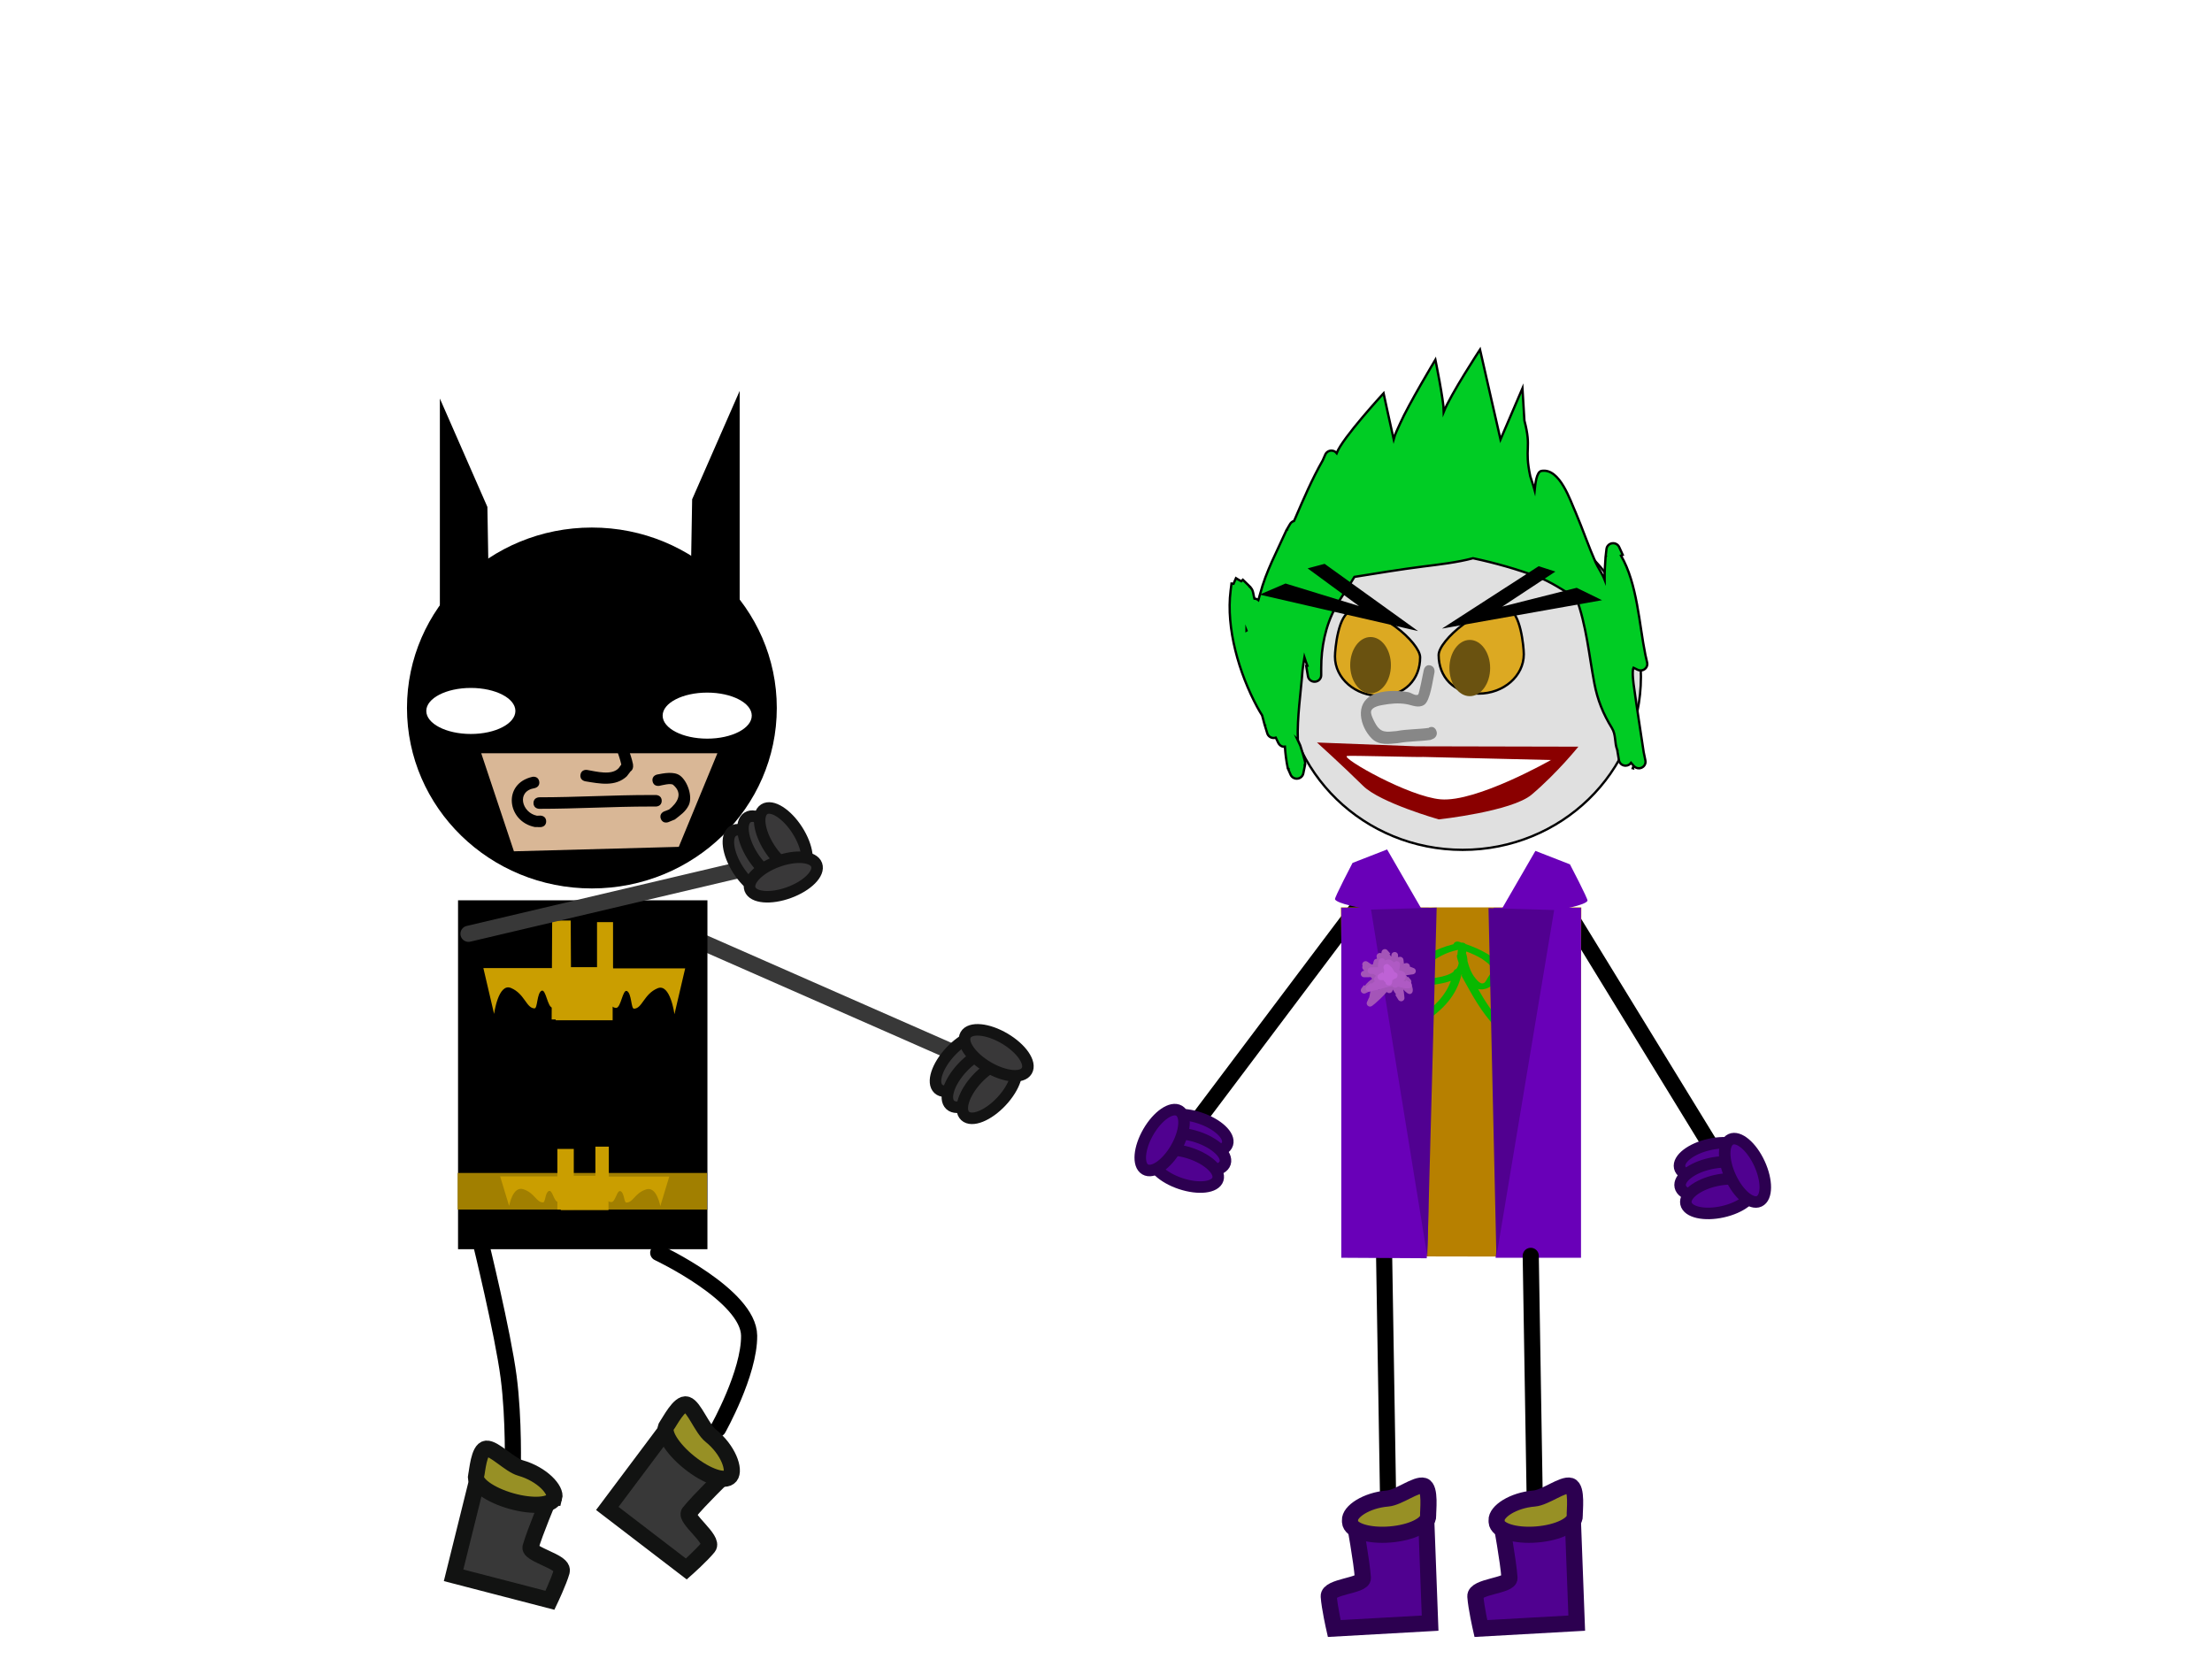 <svg version="1.1" xmlns="http://www.w3.org/2000/svg" xmlns:xlink="http://www.w3.org/1999/xlink" width="480" height="360" viewBox="0,0,480,360"><g data-paper-data="{&quot;isPaintingLayer&quot;:true}" fill-rule="nonzero" stroke-linejoin="miter" stroke-miterlimit="10" stroke-dasharray="" stroke-dashoffset="0" style="mix-blend-mode: normal"><path d="M0,360v-360h480v360z" fill="#ffffff" stroke="none" stroke-width="0" stroke-linecap="butt"/><path d="M300.352,272.519l0.833,50.982" data-paper-data="{&quot;index&quot;:null}" fill="none" stroke="#000000" stroke-width="3.5" stroke-linecap="round"/><g data-paper-data="{&quot;index&quot;:null}" stroke="#2c0050" stroke-width="3.5" stroke-linecap="butt"><path d="M289.531,353.385c0,0 -1.031,-4.542 -1.196,-6.968c-0.151,-2.208 7.525,-2.268 7.406,-4.004c-0.249,-3.643 -1.773,-11.894 -1.773,-11.894l15.495,-1.521l0.868,23.22z" fill="#500190"/><path d="M292.945,329.908c-0.128,-1.868 3.503,-4.357 8.182,-4.738c2.374,-0.193 6.242,-3.256 7.823,-2.753c1.536,0.489 0.889,5.568 0.952,6.488c0.128,1.868 -3.562,3.692 -8.241,4.072c-4.679,0.38 -8.576,-0.826 -8.704,-2.694z" fill="#979025"/></g><g data-paper-data="{&quot;index&quot;:null}"><path d="M260.035,242.895l34.764,-46.186" data-paper-data="{&quot;index&quot;:null}" fill="none" stroke="#000000" stroke-width="3.5" stroke-linecap="round"/><g data-paper-data="{&quot;index&quot;:null}" fill="#500190" stroke="#2c0050" stroke-width="2.5" stroke-linecap="butt"><path d="M266.362,248.233c-0.57,1.819 -4.186,2.246 -8.076,0.954c-3.89,-1.292 -6.581,-3.813 -6.011,-5.632c0.57,-1.819 4.186,-2.246 8.076,-0.954c3.89,1.292 6.581,3.813 6.011,5.632z"/><path d="M259.844,246.731c3.89,1.292 6.581,3.813 6.011,5.632c-0.57,1.819 -4.186,2.246 -8.076,0.954c-3.89,-1.292 -6.581,-3.813 -6.011,-5.632c0.57,-1.819 4.186,-2.246 8.076,-0.954z"/><path d="M264.284,255.889c-0.57,1.819 -4.186,2.246 -8.076,0.954c-3.89,-1.292 -6.581,-3.813 -6.011,-5.632c0.57,-1.819 4.186,-2.246 8.076,-0.954c3.89,1.292 6.581,3.813 6.011,5.632z"/><path d="M255.872,241.032c1.651,0.986 1.338,4.634 -0.699,8.147c-2.038,3.513 -5.028,5.562 -6.68,4.576c-1.651,-0.986 -1.338,-4.634 0.699,-8.147c2.038,-3.513 5.028,-5.562 6.68,-4.576z" data-paper-data="{&quot;index&quot;:null}"/></g></g><g data-paper-data="{&quot;index&quot;:null}"><path d="M340.862,199.066l30.396,49.597" fill="none" stroke="#000000" stroke-width="3.5" stroke-linecap="round"/><g fill="#500190" stroke="#2c0050" stroke-width="2.5" stroke-linecap="butt"><path d="M370.97,248.338c3.986,-0.884 7.544,-0.085 7.946,1.786c0.402,1.87 -2.503,4.104 -6.489,4.988c-3.986,0.884 -7.544,0.084 -7.946,-1.786c-0.402,-1.87 2.503,-4.104 6.489,-4.988z"/><path d="M364.611,257.491c-0.402,-1.87 2.503,-4.104 6.489,-4.988c3.986,-0.884 7.544,-0.084 7.946,1.786c0.402,1.87 -2.503,4.104 -6.489,4.988c-3.986,0.884 -7.544,0.085 -7.946,-1.786z"/><path d="M372.344,256.178c3.986,-0.884 7.544,-0.084 7.946,1.786c0.402,1.87 -2.503,4.104 -6.489,4.988c-3.986,0.884 -7.544,0.084 -7.946,-1.786c-0.402,-1.87 2.503,-4.104 6.489,-4.988z"/><path d="M375.525,255.424c-1.709,-3.71 -1.69,-7.375 0.042,-8.187c1.732,-0.811 4.521,1.538 6.23,5.249c1.709,3.71 1.69,7.375 -0.042,8.187c-1.732,0.811 -4.521,-1.538 -6.23,-5.249z" data-paper-data="{&quot;index&quot;:null}"/></g></g><g stroke="none" stroke-linecap="butt"><path d="M292.033,272.61l-1.061,-75.709h52.173l-0.386,75.803z" fill="#b78000" stroke-width="0"/><path d="M307.265,221.973c-0.544,-0.57 0.205,-0.984 0.205,-0.984l0.101,-0.053c3.692,-2.389 6.067,-4.822 7.271,-8.097c-0.783,0.293 -1.686,0.522 -2.701,0.681c-2.313,0.525 -8.003,0.146 -6.55,-2.677c1.41,-2.738 5.96,-4.991 9.799,-5.952c0.02,-0.061 0.051,-0.125 0.097,-0.193c0.426,-0.625 1.247,-0.301 1.247,-0.301l0.32,0.129c0.017,0.006 0.035,0.011 0.052,0.017c0.168,-0.014 0.66,-0.025 0.912,0.305c1.7,0.587 3.213,1.225 4.748,2.141c1.238,0.869 2.872,1.695 3.095,3.11c0.284,1.801 -2.451,5.174 -5.11,4.522c1.461,2.569 3.034,5.062 5.238,7.394l0.662,0.461c0,0 0.68,0.478 0.053,0.995c-0.627,0.518 -1.307,0.04 -1.307,0.04l-0.79,-0.56c-3.267,-3.399 -5.206,-7.154 -7.346,-10.991c0,0 -0.16,-0.287 -0.016,-0.56c-0.035,0.034 -0.07,0.068 -0.106,0.101c-1.053,4.429 -3.796,7.54 -8.369,10.508l-0.213,0.12c0,0 -0.748,0.414 -1.292,-0.156zM315.411,210.83c0,0 0.094,-0.45 0.605,-0.569c0.289,-0.381 0.459,-0.813 0.519,-1.299c-0.192,-0.708 -0.634,-1.543 -0.224,-1.94c-0.017,-0.057 -0.035,-0.115 -0.054,-0.173l0.109,-0.13l-0.099,-0.012l0.123,-0.592c-2.821,0.595 -4.517,1.695 -6.782,3.295c-0.647,0.457 -2.563,1.494 -2.544,2.3c0.018,0.778 4.075,0.584 4.609,0.445c1.713,-0.265 2.935,-0.691 3.729,-1.292c0.002,-0.011 0.005,-0.023 0.007,-0.034zM318.44,208.538c0.254,0.95 0.548,1.895 1.079,2.822c0.256,0.446 1.28,1.966 2.06,2.038c0.731,0.068 0.996,-0.857 1.225,-1.175c1.524,-2.127 1.069,-2.541 -1.236,-4.161c-1.109,-0.662 -2.202,-1.155 -3.377,-1.596l-0.074,0.355c0.209,0.607 0.315,1.181 0.322,1.718z" fill="#09b800" stroke-width="0.5"/><path d="M291.058,272.933v-75.949h18.953c-0.318,6.761 0.024,13.519 -0.445,20.386c-1.233,18.067 1.264,37.114 0.031,55.667z" fill="#6900b8" stroke-width="0"/><path d="M324.536,272.933c2.409,-18.24 2.121,-35.826 1.209,-55.459c-0.319,-6.876 -1.305,-13.73 -1.623,-20.49h18.953c0,0 0,32.676 0,46.406c0,10.955 0,29.543 0,29.543z" data-paper-data="{&quot;index&quot;:null}" fill="#6900b8" stroke-width="0"/><path d="M324.609,199.459l8.57,-14.818l7.499,2.922c0,0 3.957,7.562 3.809,7.896c-0.816,1.847 -19.878,4 -19.878,4z" fill="#6900b8" stroke-width="0"/><path d="M289.69,195.147c-0.148,-0.334 3.809,-7.896 3.809,-7.896l7.499,-2.922l8.57,14.818c0,0 -19.062,-2.153 -19.878,-4z" data-paper-data="{&quot;index&quot;:null}" fill="#6900b8" stroke-width="0"/><path d="M297.506,197.372l14.247,-0.417l-2.035,75.653z" fill="#510191" stroke-width="0"/><path d="M324.716,272.712l-1.714,-75.653l14.247,0.417z" data-paper-data="{&quot;index&quot;:null}" fill="#510090" stroke-width="0"/><path d="M298.087,208.59c0.073,-0.314 0.361,-0.548 0.705,-0.548c0.003,0 0.007,0 0.01,0l-0.076,-0.408c-0.009,-0.045 -0.014,-0.092 -0.014,-0.14c0,-0.389 0.324,-0.704 0.723,-0.704c0.114,0 0.221,0.026 0.317,0.071l0.036,-0.279c0.04,-0.352 0.346,-0.626 0.719,-0.626c0.221,0 0.419,0.097 0.552,0.249l0.64,0.727l-0.182,0.152c0.138,0.164 0.262,0.33 0.376,0.501l0.037,-0.362c0.032,-0.36 0.343,-0.642 0.72,-0.642c0.399,0 0.723,0.315 0.723,0.704v0.334c0.032,0.031 0.062,0.066 0.088,0.102c0.108,-0.062 0.233,-0.098 0.367,-0.098c0.372,0 0.679,0.274 0.719,0.626l0.106,0.826l-0.271,0.033c0.001,0.012 0.001,0.024 0.002,0.036l0.666,-0.144c0.055,-0.013 0.113,-0.02 0.172,-0.02c0.399,0 0.723,0.315 0.723,0.704c0,0.022 -0.001,0.043 -0.003,0.065l0.818,0.319c0.275,0.1 0.47,0.358 0.47,0.66c0,0.359 -0.275,0.655 -0.631,0.699l-0.739,0.103c-0.262,0.036 -0.51,0.069 -0.749,0.098c0.122,0.137 0.229,0.271 0.328,0.421l0.125,-0.101l0.533,0.623c0.106,0.123 0.171,0.281 0.171,0.454c0,0.141 -0.042,0.272 -0.116,0.382c0.5,0.969 0.645,1.97 -0.027,2.258c-0.417,0.179 -1.023,-0.29 -1.601,-0.942c0.043,0.236 0.084,0.472 0.129,0.707l-0.006,0.03l0.01,-0.001l0.106,1.034c0.003,0.026 0.005,0.053 0.005,0.08c0,0.389 -0.324,0.704 -0.723,0.704c-0.268,0 -0.502,-0.142 -0.627,-0.353l-0.636,-1.032l0.166,-0.097c-0.261,-0.347 -0.491,-0.7 -0.7,-1.069l-0.074,0.252c-0.081,0.303 -0.364,0.526 -0.7,0.526c-0.222,0 -0.421,-0.098 -0.553,-0.251c-0.881,1.064 -2.056,2.087 -2.508,2.489l-0.019,0.007l0.004,0.005l-0.64,0.51c-0.125,0.101 -0.286,0.162 -0.462,0.162c-0.399,0 -0.723,-0.315 -0.723,-0.704c0,-0.107 0.025,-0.209 0.069,-0.3l0.422,-0.925l0.04,0.017c0.084,-0.504 0.181,-1.002 0.293,-1.497l-1.05,0.511c-0.1,0.052 -0.215,0.081 -0.336,0.081c-0.399,0 -0.723,-0.315 -0.723,-0.704c0,-0.156 0.052,-0.299 0.14,-0.416l0.531,-0.724l0.211,0.147c0.439,-0.626 0.973,-1.056 1.597,-1.516c-0.119,-0.119 -0.235,-0.243 -0.348,-0.371c-0.169,0.003 -0.336,0.012 -0.499,0.035l-0.051,-0.021v0.023h-0.857c-0.399,0 -0.723,-0.315 -0.723,-0.704c0,-0.366 0.286,-0.666 0.652,-0.701l0.093,-0.01l-0.253,-0.295c-0.106,-0.123 -0.171,-0.281 -0.171,-0.454c0,-0.112 0.027,-0.219 0.075,-0.313c-0.048,-0.094 -0.075,-0.201 -0.075,-0.313c0,-0.389 0.324,-0.704 0.723,-0.704c0.16,0 0.307,0.05 0.427,0.136l0.695,0.484c0.081,0.033 0.183,0.074 0.302,0.122c0.053,-0.034 0.11,-0.061 0.171,-0.081zM297.399,214.989l-0.008,0.002l0.005,0.01c0.001,-0.004 0.002,-0.008 0.003,-0.012zM299.12,214.831c0.046,-0.061 0.092,-0.123 0.138,-0.184c-0.028,-0.007 -0.055,-0.015 -0.081,-0.025c-0.019,0.07 -0.037,0.14 -0.057,0.209z" fill="#a455b8" stroke-width="0.5"/><path d="M296.783,210.625c0,-0.704 0.723,-0.704 0.723,-0.704h0.214c0.263,0 0.773,-0.03 1.307,-0.031c0.004,-0.178 0.007,-0.366 0.007,-0.567l0.025,-0.047l-0.02,-0.003l0.106,-0.72c0.045,-0.347 0.349,-0.615 0.717,-0.615c0.316,0 0.585,0.197 0.683,0.472l0.009,0.024c0.128,-0.114 0.299,-0.183 0.486,-0.183c0.003,0 0.006,0 0.01,0c0.314,-0.118 0.692,-0.042 1.152,0.334c0.11,0.09 0.205,0.181 0.287,0.272c0.131,-0.177 0.345,-0.293 0.587,-0.293c0.399,0 0.723,0.315 0.723,0.704c0,0.03 -0.002,0.059 -0.006,0.088l-0.106,0.929l-0.06,-0.006c-0.004,0.097 -0.016,0.193 -0.04,0.289c0.662,0.079 1.244,0.33 1.345,0.753c0.229,0.955 -0.012,1.37 -0.387,1.486c0.143,0.049 0.286,0.106 0.429,0.172l0.139,-0.271l0.843,0.411c0.245,0.113 0.414,0.356 0.414,0.637c0,0.389 -0.324,0.704 -0.723,0.704h-0.75v-0.036l-0.088,0.031c-0.422,-0.105 -0.977,-0.201 -1.456,-0.407c-0.13,0.186 -0.349,0.308 -0.598,0.308c-0.277,0 -0.518,-0.152 -0.639,-0.375c-1.381,0.195 -2.651,0.714 -4.018,0.983l-0.829,0.202c-0.061,0.016 -0.125,0.025 -0.191,0.025c-0.399,0 -0.723,-0.315 -0.723,-0.704c0,-0.233 0.117,-0.44 0.296,-0.568l0.85,-0.621l0.137,0.177c0.225,-0.193 0.455,-0.368 0.694,-0.534c-0.097,-0.12 -0.155,-0.271 -0.155,-0.436c0,-0.148 0.047,-0.285 0.127,-0.399l0.275,-0.401l-0.265,-0.162c-0.081,-0.047 -0.151,-0.11 -0.207,-0.183c-0.169,-0.015 -0.308,-0.029 -0.384,-0.029h-0.214c0,0 -0.723,0 -0.723,-0.704z" fill="#af5ac4" stroke-width="0.5"/><path d="M303.206,211.946c-0.147,0.334 -0.394,0.422 -0.6,0.429c-0.106,0.153 -0.272,0.264 -0.466,0.299c-0.016,0.181 -0.036,0.362 -0.059,0.543c0,0 -0.09,0.699 -0.807,0.612c-0.542,-0.066 -0.624,-0.482 -0.631,-0.68c-0.198,-0.085 -0.35,-0.255 -0.407,-0.462h-0.587c-0.399,0 -0.723,-0.315 -0.723,-0.704c0,-0.267 0.152,-0.499 0.377,-0.618l0.738,-0.411l0.183,0.311c0.013,-0.006 0.025,-0.012 0.037,-0.018l0.063,-0.49c0.007,-0.06 0.021,-0.118 0.043,-0.173l-0.129,-0.502c-0.017,-0.059 -0.026,-0.122 -0.026,-0.186c0,-0.389 0.324,-0.704 0.723,-0.704c0.2,0 0.38,0.079 0.511,0.206l0.643,0.626l-0.018,0.018l0.066,0.034c0.113,0.29 0.368,0.579 0.493,0.869l0.197,0.078c0,0 0.665,0.277 0.38,0.925z" fill="#be62d5" stroke-width="0.5"/></g><path d="M317.393,109.308c21.365,0 38.685,16.813 38.685,37.553c0,20.74 -17.32,37.553 -38.685,37.553c-21.365,0 -38.685,-16.813 -38.685,-37.553c0,-20.74 17.32,-37.553 38.685,-37.553z" fill="#e0e0e0" stroke="#000000" stroke-width="0.5" stroke-linecap="butt"/><path d="M281.619,160.576c0.193,0.395 0.374,0.796 0.542,1.204c0.061,0.148 1.141,3.554 1.066,3.867c-0.024,0.101 -0.053,0.2 -0.084,0.299l0.056,0.011l-0.38,1.853c-0.121,0.658 -0.712,1.158 -1.423,1.158c-0.608,0 -1.129,-0.366 -1.342,-0.884l-0.565,-1.285l0.053,-0.022l-0.105,-0.115c-0.323,-1.545 -0.516,-3.089 -0.614,-4.633c-1.013,0.139 -1.455,-0.865 -1.455,-0.865c-0.162,-0.372 -0.338,-0.737 -0.525,-1.097c-0.144,0.047 -0.299,0.073 -0.46,0.073c-0.666,0 -1.226,-0.438 -1.395,-1.034l-0.569,-1.848l0.011,-0.003l-0.02,-0.028c-0.192,-0.748 -0.373,-1.399 -0.536,-2c-0.378,-0.603 -0.742,-1.212 -1.077,-1.836c-3.901,-7.261 -6.797,-17.028 -5.755,-25.262l0.193,-1.503l0.438,0.053l0.527,-1.211c0.369,0.24 0.763,0.451 1.156,0.663l0.336,-0.327l1.543,1.503l-0.028,0.027c0.086,0.078 0.168,0.16 0.247,0.246c0.531,0.578 0.506,1.472 0.728,2.217c0.01,0.035 0.021,0.069 0.031,0.104c0.322,0.016 0.616,0.133 0.848,0.321c0.126,-0.426 0.256,-0.867 0.377,-1.327c1.29,-4.931 3.634,-9.183 5.7,-13.807l0.064,-0.053l-0.026,-0.015l0.757,-1.291c0.182,-0.325 0.492,-0.572 0.864,-0.678c0.08,-0.172 0.157,-0.343 0.23,-0.51c1.857,-4.295 3.671,-8.558 6.002,-12.641l0.543,-1.235c0.214,-0.518 0.734,-0.884 1.342,-0.884c0.464,0 0.877,0.213 1.142,0.544c1.206,-3.24 10.178,-12.985 10.178,-12.985c0,0 1.85,8.544 2.184,9.968c0.309,-1.152 0.89,-2.246 1.416,-3.443c1.732,-3.941 7.641,-13.806 7.641,-13.806c0,0 1.803,8.8 1.83,11.266c1.533,-3.825 7.853,-13.466 7.853,-13.466l4.449,19.507l4.764,-11.109l0.42,6.992c1.633,6.232 -0.081,5.749 1.279,12.123c0.056,0.261 0.573,1.639 0.952,3.016c0.127,-1.233 0.361,-4.003 1.465,-4.197c4.015,-0.706 6.288,6.537 7.432,9.026c1.521,3.599 2.781,7.304 4.353,10.882c0.421,0.959 1.409,2.369 1.937,3.723c-0,-0.05 -0.001,-0.1 -0.002,-0.149c-0.027,-1.609 0.081,-3.219 0.199,-4.824l0.013,-0.027l-0.01,-0.001l0.191,-1.674c0.072,-0.713 0.689,-1.27 1.439,-1.27c0.601,0 1.117,0.357 1.335,0.866l0.758,1.661l-0.376,0.163c3.566,6.121 3.931,14.916 5.289,21.527l0.376,1.65c0.027,0.107 0.041,0.22 0.041,0.335c0,0.778 -0.647,1.409 -1.446,1.409c-0.243,0 -0.472,-0.058 -0.673,-0.161l-0.873,-0.425c-0.401,0.783 0.055,3.829 0.088,4.07c0.646,4.74 1.417,9.471 2.111,14.207l0.374,1.821c0.022,0.098 0.034,0.2 0.034,0.305c0,0.778 -0.647,1.409 -1.446,1.409c-0.443,0 -0.839,-0.194 -1.104,-0.499l-0.595,-0.677c-0.261,0.37 -0.698,0.612 -1.193,0.612c-0.726,0 -1.327,-0.521 -1.43,-1.2l-0.382,-2.231l0.006,-0.001c-0.004,-0.009 -0.007,-0.018 -0.011,-0.027c-0.605,-1.535 -0.218,-3.222 -1.156,-4.733c-1.885,-3.035 -3.115,-6.087 -3.798,-9.68c-1.15,-6.053 -1.725,-12.63 -3.936,-18.553c-2.798,-1.568 -5.387,-3.464 -8.526,-4.619c-4.308,-1.585 -9.033,-2.951 -13.86,-3.97c-3.534,0.928 -7.231,1.342 -10.884,1.802c-4.967,0.625 -9.907,1.463 -14.854,2.243c-1.264,2.176 -2.797,4.209 -4.102,6.599c-2.2,4.03 -3.118,8.719 -3.109,13.238v1.503c0,0.778 -0.647,1.409 -1.446,1.409c-0.726,0 -1.327,-0.521 -1.43,-1.2l-0.382,-2.231l0.259,-0.042c-0.237,-0.601 -0.447,-1.198 -0.639,-1.801c-0.174,1.109 -0.361,2.124 -0.415,2.842c-0.378,5.019 -1.183,10.064 -1.025,15.077zM270.485,136.779c0,0.018 0.001,0.035 0.001,0.053c0.005,-0.003 0.01,-0.005 0.015,-0.008c-0.005,-0.015 -0.01,-0.03 -0.016,-0.045zM354.306,166.697c0.017,0.004 0.035,0.007 0.052,0.011c-0.006,-0.035 -0.012,-0.069 -0.018,-0.104c-0.011,0.031 -0.022,0.062 -0.034,0.093z" fill="#00cc24" stroke="#000000" stroke-width="0.5" stroke-linecap="butt"/><path d="M308.165,142.64c0,4.711 -3.264,8.374 -8.677,8.374c-5.413,0 -9.802,-3.819 -9.802,-8.531c0,-1.557 0.694,-9.329 3.56,-9.857c5.808,-1.07 14.919,6.859 14.919,10.014z" fill="#dca922" stroke="#000000" stroke-width="0.5" stroke-linecap="butt"/><path d="M327.101,132.126c2.866,0.528 3.56,8.301 3.56,9.857c0,4.711 -4.388,8.531 -9.802,8.531c-5.413,0 -8.677,-3.663 -8.677,-8.374c0,-3.155 9.111,-11.084 14.919,-10.014z" data-paper-data="{&quot;index&quot;:null}" fill="#dca922" stroke="#000000" stroke-width="0.5" stroke-linecap="butt"/><path d="M274.138,128.955l4.838,-2.07l17.257,5.294l-11.908,-8.739l3.066,-0.817l19.169,13.793z" fill="#000000" stroke="#000000" stroke-width="0.5" stroke-linecap="butt"/><path d="M314.085,135.944l19.84,-12.808l3.021,0.971l-12.333,8.127l17.502,-4.417l4.727,2.312z" data-paper-data="{&quot;index&quot;:null}" fill="#000000" stroke="#000000" stroke-width="0.5" stroke-linecap="butt"/><g fill="#6a5210" stroke="none" stroke-width="0" stroke-linecap="butt"><path d="M301.827,144.337c0,3.371 -1.978,6.104 -4.419,6.104c-2.44,0 -4.419,-2.733 -4.419,-6.104c0,-3.371 1.978,-6.104 4.419,-6.104c2.44,0 4.419,2.733 4.419,6.104z"/><path d="M323.359,144.963c0,3.371 -1.978,6.104 -4.419,6.104c-2.44,0 -4.419,-2.733 -4.419,-6.104c0,-3.371 1.978,-6.104 4.419,-6.104c2.44,0 4.419,2.733 4.419,6.104z"/></g><path d="M311.645,158.483c0.529,1.182 -0.529,1.773 -0.529,1.773l-0.698,0.306c-2.388,0.329 -4.712,0.261 -7.103,0.705c-1.877,0.157 -4.076,0.561 -5.649,-1.016c-2.591,-2.6 -3.711,-7.599 0.145,-9.438c2.243,-1.07 5.377,-1.015 7.752,-0.622c0.732,0.121 1.476,0.859 2.164,0.555c0.212,-0.094 1.091,-4.724 1.239,-5.384c0,0 0.287,-1.282 1.435,-0.962c1.148,0.321 0.861,1.603 0.861,1.603c-0.36,1.602 -0.889,6.09 -2.232,6.95c-1.239,0.794 -2.62,0.055 -3.831,-0.15c-1.778,-0.301 -3.371,-0.139 -5.14,0.173c-0.568,0.1 -2.343,0.402 -2.539,1.376c-0.136,0.672 0.639,2.095 0.832,2.46c1.233,2.331 2.41,2.031 4.678,1.831c2.386,-0.446 4.717,-0.367 7.095,-0.704l-0.067,-0.047c0,0 1.058,-0.591 1.587,0.591z" fill="#878787" stroke="none" stroke-width="0.5" stroke-linecap="butt"/><path d="M333.001,323.501l-0.833,-50.982" data-paper-data="{&quot;index&quot;:null}" fill="none" stroke="#000000" stroke-width="3.5" stroke-linecap="round"/><g data-paper-data="{&quot;index&quot;:null}" stroke="#2c0050" stroke-width="3.5" stroke-linecap="butt"><path d="M321.347,353.385c0,0 -1.031,-4.542 -1.196,-6.968c-0.151,-2.208 7.525,-2.268 7.406,-4.004c-0.249,-3.643 -1.773,-11.894 -1.773,-11.894l15.495,-1.521l0.868,23.22z" fill="#500190"/><path d="M324.761,329.908c-0.128,-1.868 3.503,-4.357 8.182,-4.738c2.374,-0.193 6.242,-3.256 7.823,-2.753c1.536,0.489 0.889,5.568 0.952,6.488c0.128,1.868 -3.562,3.692 -8.241,4.072c-4.679,0.38 -8.576,-0.826 -8.704,-2.694z" fill="#979025"/></g><g><path d="M151.238,203.93l55.449,24.378" data-paper-data="{&quot;index&quot;:null}" fill="none" stroke="#383838" stroke-width="3.5" stroke-linecap="round"/><g data-paper-data="{&quot;index&quot;:null}" fill="#393839" stroke="#131313" stroke-width="2.5" stroke-linecap="butt"><path d="M206.248,228.201c2.903,-3.104 6.434,-4.519 7.885,-3.161c1.452,1.358 0.275,4.975 -2.628,8.079c-2.903,3.104 -6.434,4.519 -7.885,3.161c-1.452,-1.358 -0.275,-4.975 2.628,-8.079z"/><path d="M208.823,231.677c2.903,-3.104 6.434,-4.519 7.885,-3.161c1.452,1.358 0.275,4.975 -2.628,8.079c-2.903,3.104 -6.434,4.519 -7.885,3.161c-1.452,-1.358 -0.275,-4.975 2.628,-8.079z"/><path d="M212.064,234.078c2.903,-3.104 6.434,-4.519 7.885,-3.161c1.452,1.358 0.275,4.975 -2.628,8.079c-2.903,3.104 -6.434,4.519 -7.885,3.161c-1.452,-1.358 -0.275,-4.975 2.628,-8.079z"/><path d="M209.549,224.553c1.009,-1.713 4.795,-1.353 8.457,0.804c3.662,2.157 5.813,5.294 4.804,7.007c-1.009,1.713 -4.795,1.353 -8.457,-0.804c-3.662,-2.157 -5.813,-5.294 -4.804,-7.007z" data-paper-data="{&quot;index&quot;:null}"/></g></g><path d="M142.832,271.847c0,0 19.648,9.25 19.727,17.994c0.073,8.121 -6.723,20.191 -6.723,20.191" fill="none" stroke="#000000" stroke-width="3.5" stroke-linecap="round"/><path d="M104.211,269.2c0,0 4.908,19.976 6.164,29.642c1.203,9.256 0.89,20.242 0.89,20.242" fill="none" stroke="#000000" stroke-width="3.5" stroke-linecap="round"/><g data-paper-data="{&quot;index&quot;:null}" stroke="#121312" stroke-width="3.5" stroke-linecap="butt"><path d="M98.428,341.835l5.323,-21.455l15.453,4.65c0,0 -3.127,7.37 -4.077,10.712c-0.266,0.934 2.624,1.974 4.678,3.014c1.447,0.733 2.319,1.424 2.081,2.261c-0.633,2.226 -2.549,6.243 -2.549,6.243z" fill="#383838"/><path d="M120.275,325.021c-0.487,1.714 -4.677,2.026 -9.359,0.695c-4.682,-1.331 -8.082,-3.799 -7.594,-5.513c0.24,-0.845 0.555,-5.712 2.209,-5.847c1.703,-0.139 5.047,3.522 7.422,4.197c4.682,1.331 7.81,4.754 7.323,6.468z" fill="#979025"/></g><g stroke="#121312" stroke-width="3.5" stroke-linecap="butt"><path d="M131.783,327.328l13.256,-17.69l12.424,10.299c0,0 -5.749,5.571 -7.925,8.28c-1.037,1.291 5.491,5.849 4.172,7.491c-1.45,1.804 -4.778,4.759 -4.778,4.759z" fill="#383838"/><path d="M158.453,320.345c-1.116,1.389 -5.097,0.045 -8.891,-3.003c-3.794,-3.048 -5.965,-6.645 -4.849,-8.035c0.55,-0.685 2.735,-5.046 4.311,-4.526c1.622,0.535 3.278,5.209 5.202,6.755c3.794,3.048 5.343,7.419 4.227,8.809z" fill="#979025"/></g><g stroke="none" stroke-width="0" stroke-linecap="butt"><path d="M99.394,271.075v-75.712h54.116v75.712z" fill="#000000"/><path d="M99.311,262.475v-7.944h54.116v7.944z" fill="#a17f00"/><g fill="#ca9e00"><path d="M120.949,262.473v-13.157h3.56v13.157z"/><path d="M121.686,262.584v-7.447h10.356v7.447z"/><path d="M129.201,259.991v-11.171h2.913v11.171z"/><path d="M129.566,258.298v-2.991h15.667l-1.949,6.424c0,0 -0.76,-4.379 -3.071,-3.636c-2.5,0.805 -2.791,2.86 -4.293,2.86c-0.549,0 -0.412,-2.128 -1.263,-2.47c-0.801,-0.322 -1.082,2.358 -1.986,2.365c-1.294,0.01 -3.105,-2.553 -3.105,-2.553z"/><path d="M121.092,260.812c-0.903,-0.007 -1.184,-2.687 -1.986,-2.365c-0.851,0.342 -0.714,2.47 -1.263,2.47c-1.501,0 -1.793,-2.056 -4.293,-2.86c-2.311,-0.744 -3.071,3.636 -3.071,3.636l-1.949,-6.424h15.667v2.991c0,0 -1.811,2.563 -3.105,2.553z" data-paper-data="{&quot;index&quot;:null}"/></g><g fill="#ca9e00"><path d="M119.708,221.225l0.111,-21.464h4.026l0.111,21.464z"/><path d="M120.587,221.396v-11.522h12.356v11.522z"/><path d="M129.554,217.384v-17.283h3.475v17.283z"/><path d="M129.989,214.766v-4.627h18.693l-2.326,9.94c0,0 -0.907,-6.776 -3.665,-5.625c-2.983,1.245 -3.331,4.426 -5.122,4.426c-0.655,0 -0.492,-3.293 -1.507,-3.822c-0.956,-0.498 -1.291,3.649 -2.369,3.659c-1.543,0.015 -3.705,-3.95 -3.705,-3.95z"/><path d="M119.879,218.654c-1.078,-0.011 -1.413,-4.157 -2.369,-3.659c-1.015,0.529 -0.852,3.822 -1.507,3.822c-1.791,0 -2.139,-3.181 -5.122,-4.426c-2.757,-1.151 -3.665,5.625 -3.665,5.625l-2.326,-9.94h18.693v4.627c0,0 -2.161,3.965 -3.705,3.95z" data-paper-data="{&quot;index&quot;:null}"/></g></g><g stroke="none" stroke-linecap="butt"><path d="M168.564,153.632c0,21.626 -17.964,39.158 -40.125,39.158c-22.16,0 -40.125,-17.532 -40.125,-39.158c0,-21.626 17.964,-39.158 40.125,-39.158c22.16,0 40.125,17.532 40.125,39.158z" fill="#000000" stroke-width="0"/><path d="M149.549,146.38l0.645,-38.03l10.313,-23.527v61.557z" fill="#000000" stroke-width="0"/><path d="M95.451,148.037v-61.557l10.313,23.527l0.645,38.03z" data-paper-data="{&quot;index&quot;:null}" fill="#000000" stroke-width="0"/><path d="M111.519,184.732l-7.09,-21.271h51.244l-8.379,20.304z" fill="#d9b796" stroke-width="0"/><path d="M111.841,154.276c0,2.759 -4.329,4.995 -9.669,4.995c-5.34,0 -9.669,-2.237 -9.669,-4.995c0,-2.759 4.329,-4.995 9.669,-4.995c5.34,0 9.669,2.237 9.669,4.995z" fill="#ffffff" stroke-width="0"/><path d="M163.131,155.289c0,2.759 -4.329,4.995 -9.669,4.995c-5.34,0 -9.669,-2.237 -9.669,-4.995c0,-2.759 4.329,-4.995 9.669,-4.995c5.34,0 9.669,2.237 9.669,4.995z" fill="#ffffff" stroke-width="0"/><path d="M143.589,173.766c0,1.25 -1.25,1.25 -1.25,1.25h-1.241c-8.055,0 -16.041,0.496 -24.079,0.496c0,0 -1.25,0 -1.25,-1.25c0,-1.25 1.25,-1.25 1.25,-1.25c8.038,0 16.024,-0.496 24.079,-0.496h1.241c0,0 1.25,0 1.25,1.25z" fill="#000000" stroke-width="0.5"/><path d="M143.412,177.706c-0.464,-1.161 0.696,-1.625 0.696,-1.625l1.076,-0.416c1.731,-1.401 3.147,-3.422 0.902,-5.345c-0.517,-0.443 -2.432,0.086 -3.007,0.204c0,0 -1.226,0.245 -1.471,-0.981c-0.245,-1.226 0.981,-1.471 0.981,-1.471c1.415,-0.277 3.633,-0.725 4.937,0.204c1.669,1.189 2.861,4.652 1.897,6.526c-0.724,1.407 -1.81,2.093 -2.981,3.023l-1.406,0.577c0,0 -1.161,0.464 -1.625,-0.696z" fill="#000000" stroke-width="0.5"/><path d="M118.517,178.235c0,1.25 -1.25,1.25 -1.25,1.25l-1.238,-0.024c-6.017,-1.227 -7.039,-9.428 -0.496,-10.892c0,0 1.226,-0.245 1.471,0.981c0.245,1.226 -0.981,1.471 -0.981,1.471c-4.067,0.66 -2.778,5.349 0.496,5.989l0.748,-0.024c0,0 1.25,0 1.25,1.25z" fill="#000000" stroke-width="0.5"/><path d="M136.024,168.444c-2.483,2.336 -5.883,1.61 -9.033,1.094c0,0 -1.233,-0.205 -1.027,-1.438c0.205,-1.233 1.438,-1.027 1.438,-1.027c2.02,0.343 5.356,1.266 6.854,-0.396l0.566,-0.773c-0.495,-2.217 -1.521,-4.258 -1.908,-6.577c0,0 -0.205,-1.233 1.028,-1.438c1.233,-0.205 1.438,1.027 1.438,1.027c0.408,2.452 1.483,4.529 1.979,6.911l0.024,0.493c0,0 0,0.727 -0.555,1.072z" fill="#000000" stroke-width="0.5"/></g><g><path d="M160.616,188.73l-58.954,13.904" fill="none" stroke="#383838" stroke-width="3.5" stroke-linecap="round"/><g fill="#393839" stroke="#131313" stroke-width="2.5" stroke-linecap="butt"><path d="M159.046,180.335c1.674,-1.072 4.889,0.961 7.18,4.541c2.291,3.579 2.792,7.35 1.117,8.422c-1.674,1.072 -4.889,-0.961 -7.18,-4.541c-2.291,-3.579 -2.792,-7.35 -1.117,-8.422z"/><path d="M162.21,177.384c1.674,-1.072 4.889,0.961 7.18,4.541c2.291,3.579 2.792,7.35 1.117,8.422c-1.674,1.072 -4.889,-0.961 -7.18,-4.541c-2.291,-3.579 -2.792,-7.35 -1.117,-8.422z"/><path d="M165.833,175.612c1.674,-1.072 4.889,0.961 7.18,4.541c2.291,3.579 2.792,7.35 1.117,8.422c-1.674,1.072 -4.889,-0.961 -7.18,-4.541c-2.291,-3.579 -2.792,-7.35 -1.117,-8.422z"/><path d="M168.744,186.925c3.993,-1.456 7.782,-1.122 8.463,0.746c0.681,1.868 -2.004,4.562 -5.997,6.018c-3.993,1.456 -7.782,1.122 -8.463,-0.746c-0.681,-1.868 2.004,-4.562 5.997,-6.018z" data-paper-data="{&quot;index&quot;:null}"/></g></g><path d="M292.093,165.705c-0.439,-0.09 -1.193,-0.4 -1.193,-1.463c0,-1.5 1.5,-1.5 1.5,-1.5c10.653,0 21.326,0.6 32,0.6c3.536,0.004 7.067,0.405 10.6,0.4h1.6c0.828,0 1.5,0.672 1.5,1.5c0,0.51 -0.255,0.961 -0.644,1.232l-1.384,0.988l-0.199,-0.279c-3.776,3.43 -8.813,4.725 -13.928,5.918c-6.083,1.419 -10.534,3.042 -16.413,-0.317c-4.063,-1.736 -7.863,-4.033 -11.922,-5.764l-0.483,-0.156c0,0 -0.915,-0.305 -1.033,-1.16z" fill="#ffffff" stroke="none" stroke-width="0.5" stroke-linecap="butt"/><path d="M285.784,161.122l21.45,0.826l35.269,0.078c0,0 -4.554,5.679 -10.138,10.407c-4.315,3.653 -20.153,5.376 -20.153,5.376c0,0 -12.688,-3.599 -16.402,-7.263c-4.531,-4.47 -10.025,-9.424 -10.025,-9.424zM308.833,164.253c-0.436,0.106 -16.241,-0.374 -16.573,-0.193c-1.03,0.559 13.456,8.81 20.367,9.396c7.781,0.659 23.915,-8.533 23.915,-8.533z" fill="#8a0000" stroke="none" stroke-width="0" stroke-linecap="butt"/></g></svg>